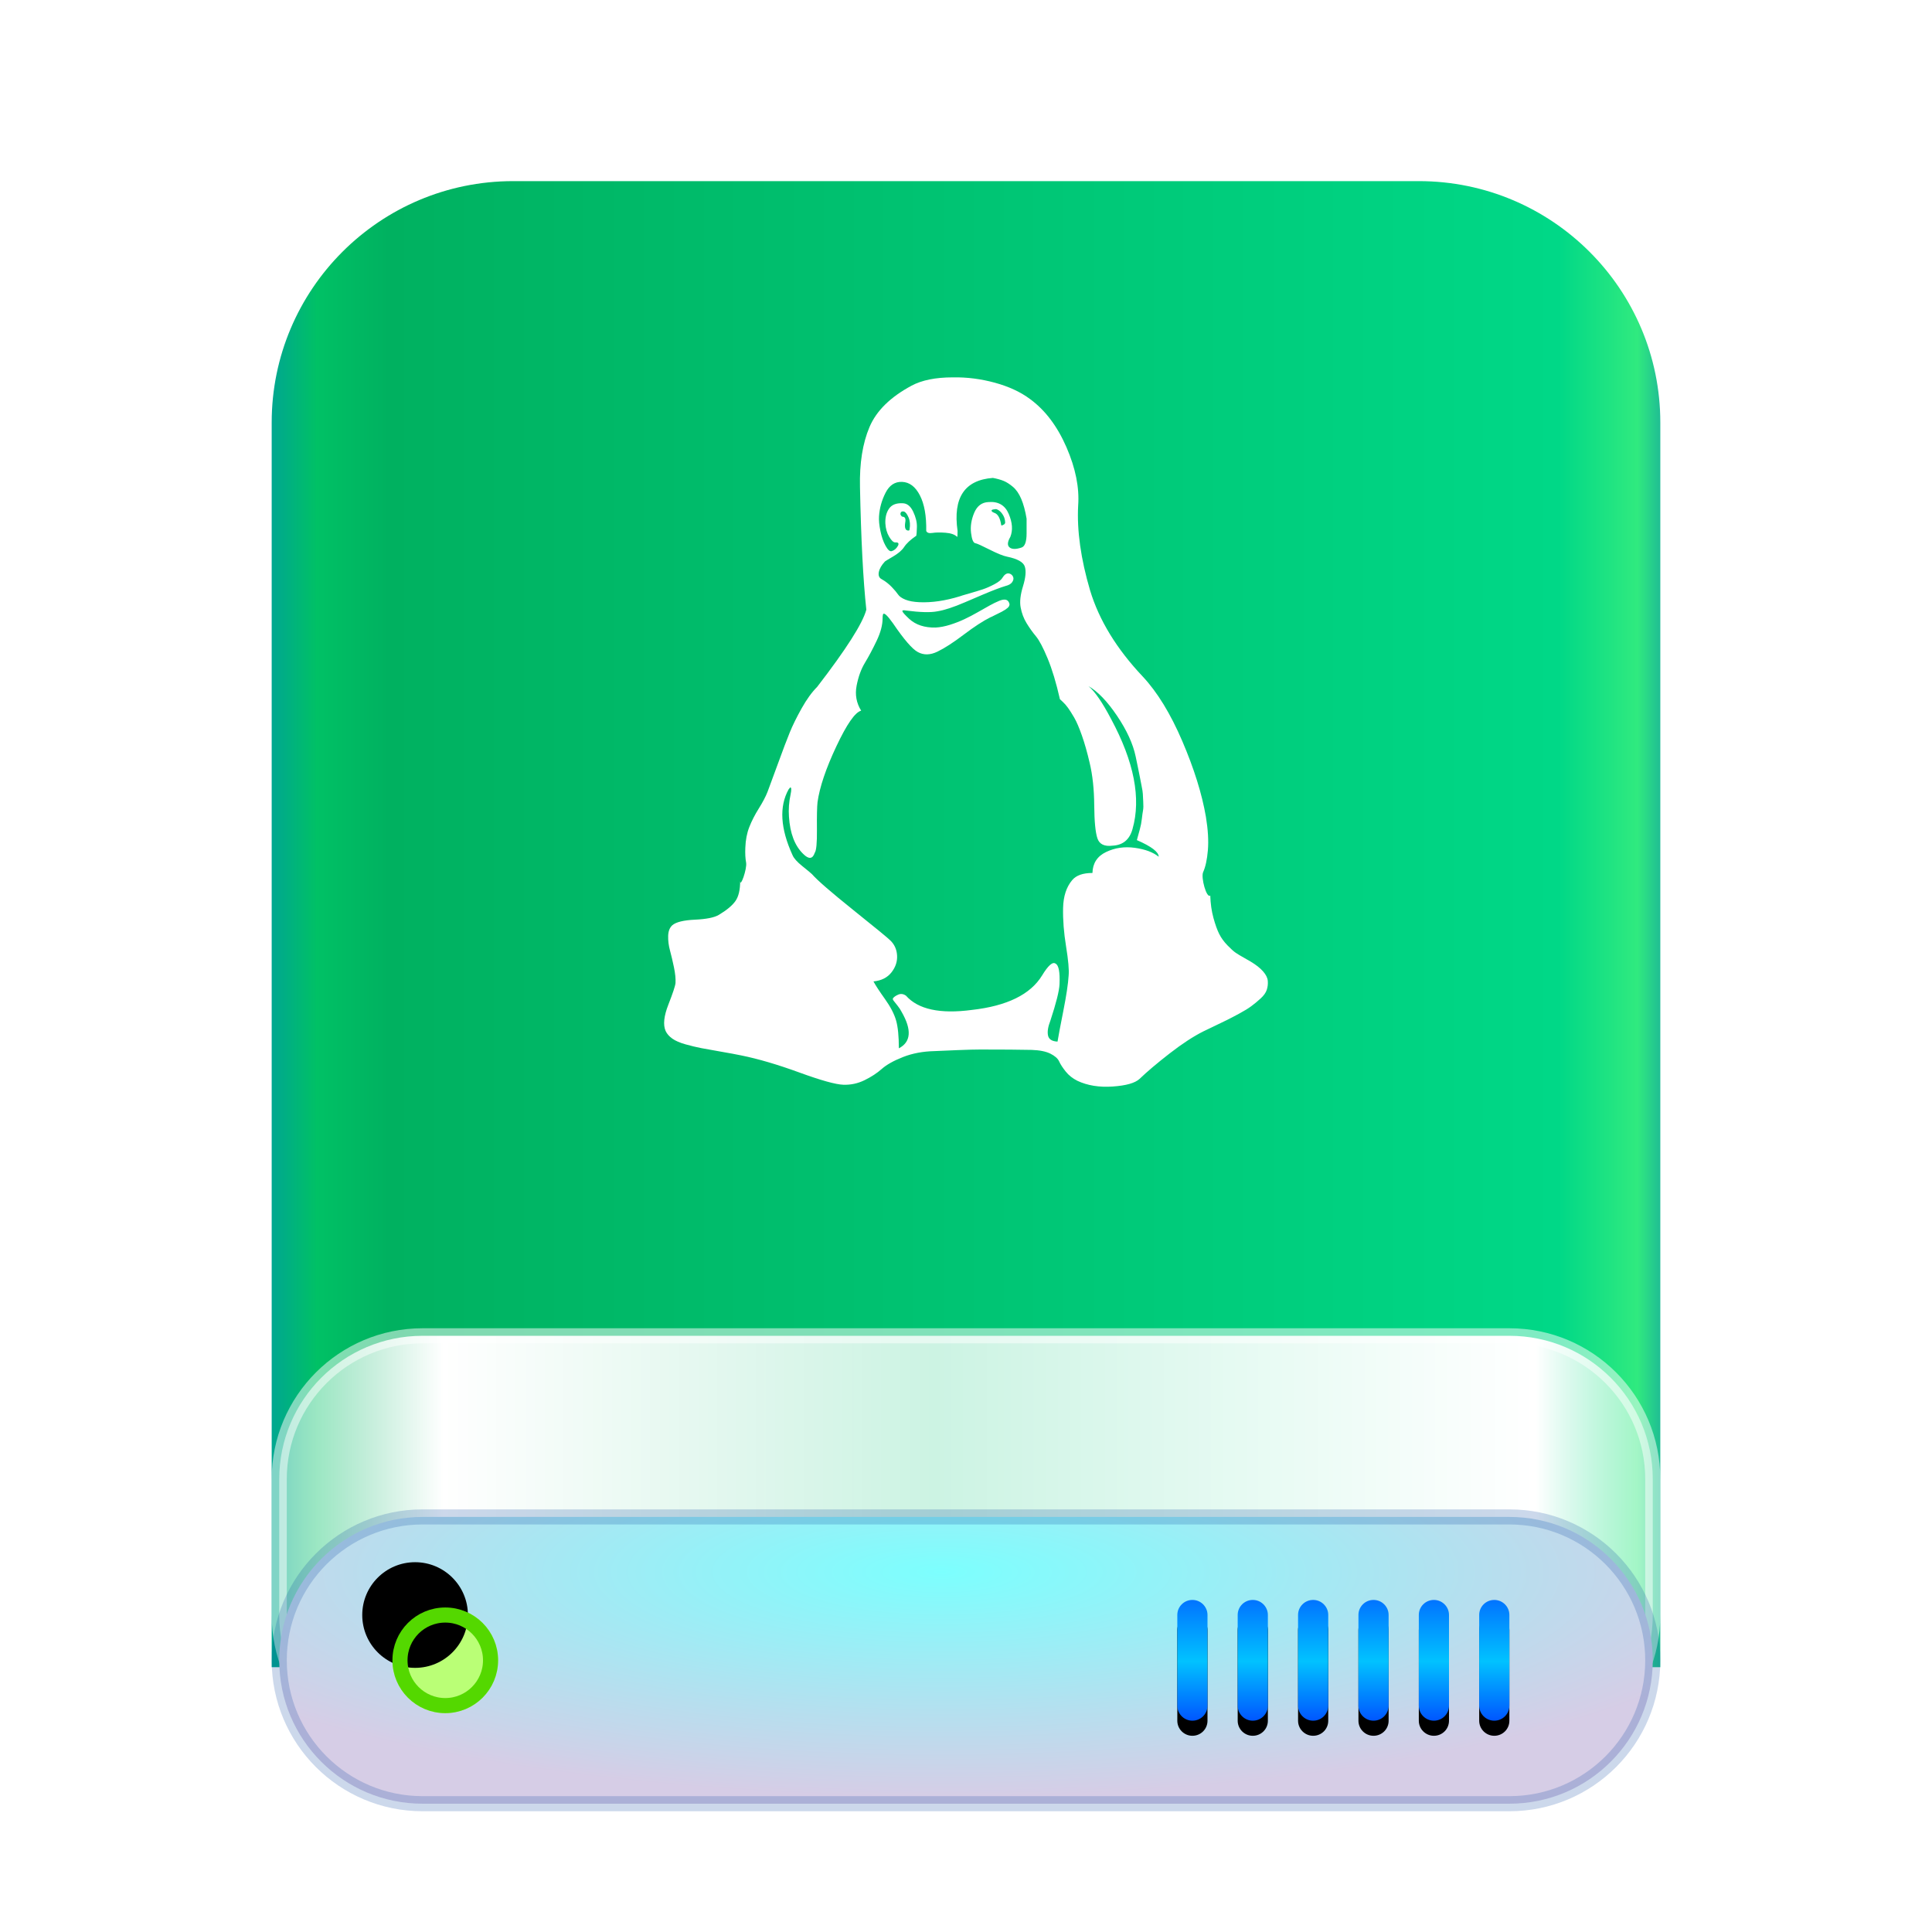 <svg xmlns="http://www.w3.org/2000/svg" xmlns:xlink="http://www.w3.org/1999/xlink" width="256" height="256" viewBox="0 0 256 256">
  <defs>
    <filter id="drive-harddisk-linux-256px-a" width="129.3%" height="125%" x="-14.7%" y="-12.5%" filterUnits="objectBoundingBox">
      <feOffset dy="4" in="SourceAlpha" result="shadowOffsetOuter1"/>
      <feGaussianBlur in="shadowOffsetOuter1" result="shadowBlurOuter1" stdDeviation="5"/>
      <feComposite in="shadowBlurOuter1" in2="SourceAlpha" operator="out" result="shadowBlurOuter1"/>
      <feColorMatrix in="shadowBlurOuter1" result="shadowMatrixOuter1" values="0 0 0 0 0   0 0 0 0 0   0 0 0 0 0  0 0 0 0.2 0"/>
      <feMerge>
        <feMergeNode in="shadowMatrixOuter1"/>
        <feMergeNode in="SourceGraphic"/>
      </feMerge>
    </filter>
    <linearGradient id="drive-harddisk-linux-256px-b" x1="102.549%" x2="-2.652%" y1="57.682%" y2="57.682%">
      <stop offset="0%" stop-color="#0067BC"/>
      <stop offset="4.571%" stop-color="#30EA7F"/>
      <stop offset="9.931%" stop-color="#00D887"/>
      <stop offset="88.945%" stop-color="#00B160"/>
      <stop offset="93.793%" stop-color="#00C165"/>
      <stop offset="100%" stop-color="#008CBD"/>
    </linearGradient>
    <linearGradient id="drive-harddisk-linux-256px-c" x1="100%" x2="0%" y1="56.43%" y2="56.43%">
      <stop offset="0%" stop-color="#FFF" stop-opacity=".5"/>
      <stop offset="8.389%" stop-color="#FFF"/>
      <stop offset="52.356%" stop-color="#FFF" stop-opacity=".8"/>
      <stop offset="88.168%" stop-color="#FFF"/>
      <stop offset="100%" stop-color="#FFF" stop-opacity=".5"/>
    </linearGradient>
    <radialGradient id="drive-harddisk-linux-256px-d" cx="48.239%" cy="19.103%" r="78.654%" fx="48.239%" fy="19.103%" gradientTransform="matrix(0 1 -.778 0 .631 -.291)">
      <stop offset="0%" stop-color="#7CFFFE"/>
      <stop offset="100%" stop-color="#D6CDE6"/>
    </radialGradient>
    <linearGradient id="drive-harddisk-linux-256px-g" x1="50%" x2="50%" y1="0%" y2="100%">
      <stop offset="0%" stop-color="#0174FF"/>
      <stop offset="50.85%" stop-color="#01C2FF"/>
      <stop offset="100%" stop-color="#0056FF"/>
    </linearGradient>
    <path id="drive-harddisk-linux-256px-f" d="M120,189.994 C120,188.893 120.888,188 122,188 C123.105,188 124,188.895 124,189.994 L124,202.006 C124,203.107 123.112,204 122,204 C120.895,204 120,203.105 120,202.006 L120,189.994 Z M128,189.994 C128,188.893 128.888,188 130,188 C131.105,188 132,188.895 132,189.994 L132,202.006 C132,203.107 131.112,204 130,204 C128.895,204 128,203.105 128,202.006 L128,189.994 Z M136,189.994 C136,188.893 136.888,188 138,188 C139.105,188 140,188.895 140,189.994 L140,202.006 C140,203.107 139.112,204 138,204 C136.895,204 136,203.105 136,202.006 L136,189.994 Z M144,189.994 C144,188.893 144.888,188 146,188 C147.105,188 148,188.895 148,189.994 L148,202.006 C148,203.107 147.112,204 146,204 C144.895,204 144,203.105 144,202.006 L144,189.994 Z M152,189.994 C152,188.893 152.888,188 154,188 C155.105,188 156,188.895 156,189.994 L156,202.006 C156,203.107 155.112,204 154,204 C152.895,204 152,203.105 152,202.006 L152,189.994 Z M160,189.994 C160,188.893 160.888,188 162,188 C163.105,188 164,188.895 164,189.994 L164,202.006 C164,203.107 163.112,204 162,204 C160.895,204 160,203.105 160,202.006 L160,189.994 Z"/>
    <filter id="drive-harddisk-linux-256px-e" width="104.5%" height="125%" x="-2.3%" y="-6.2%" filterUnits="objectBoundingBox">
      <feOffset dy="2" in="SourceAlpha" result="shadowOffsetOuter1"/>
      <feColorMatrix in="shadowOffsetOuter1" values="0 0 0 0 1   0 0 0 0 1   0 0 0 0 1  0 0 0 0.3 0"/>
    </filter>
    <path id="drive-harddisk-linux-256px-h" d="M23,203 C26.866,203 30,199.866 30,196 C30,192.134 26.866,189 23,189 C19.134,189 16,192.134 16,196 C16,199.866 19.134,203 23,203 Z"/>
    <filter id="drive-harddisk-linux-256px-i" width="142.9%" height="142.9%" x="-21.4%" y="-21.4%" filterUnits="objectBoundingBox">
      <feOffset dx="-4" dy="-6" in="SourceAlpha" result="shadowOffsetInner1"/>
      <feComposite in="shadowOffsetInner1" in2="SourceAlpha" k2="-1" k3="1" operator="arithmetic" result="shadowInnerInner1"/>
      <feColorMatrix in="shadowInnerInner1" values="0 0 0 0 0.192   0 0 0 0 0.912   0 0 0 0 0.104  0 0 0 0.5 0"/>
    </filter>
  </defs>
  <g fill="none" fill-rule="evenodd">
    <g filter="url(#drive-harddisk-linux-256px-a)" transform="translate(36 20)">
      <path fill="url(#drive-harddisk-linux-256px-b)" d="M-3.48450158e-10,31.993 C-3.48450158e-10,14.324 14.323,4.06657819e-10 31.998,4.06657819e-10 L152.002,4.06657819e-10 C169.674,4.06657819e-10 184,14.32 184,31.993 L184,196.909 L-3.48450158e-10,196.909 L-3.48450158e-10,31.993 Z"/>
      <path fill="url(#drive-harddisk-linux-256px-c)" stroke="#FFF" stroke-opacity=".5" stroke-width="2" d="M1,172.001 L1,189.999 C1,200.495 9.504,209 19.998,209 L164.002,209 C174.495,209 183,200.493 183,189.999 L183,172.001 C183,161.505 174.496,153 164.002,153 L19.998,153 C9.505,153 1,161.507 1,172.001 Z"/>
      <path fill="url(#drive-harddisk-linux-256px-d)" stroke="#003D9C" stroke-opacity=".2" stroke-width="2" d="M1,196 C1,206.495 9.505,215 19.998,215 L164.002,215 C174.495,215 183,206.494 183,196 C183,185.505 174.495,177 164.002,177 L19.998,177 C9.505,177 1,185.506 1,196 Z"/>
      <use fill="#000" filter="url(#drive-harddisk-linux-256px-e)" xlink:href="#drive-harddisk-linux-256px-f"/>
      <use fill="url(#drive-harddisk-linux-256px-g)" xlink:href="#drive-harddisk-linux-256px-f"/>
      <use fill="#BAFF76" xlink:href="#drive-harddisk-linux-256px-h"/>
      <use fill="#000" filter="url(#drive-harddisk-linux-256px-i)" xlink:href="#drive-harddisk-linux-256px-h"/>
      <path stroke="#54D800" stroke-linejoin="square" stroke-width="2" d="M23,202 C26.314,202 29,199.314 29,196 C29,192.686 26.314,190 23,190 C19.686,190 17,192.686 17,196 C17,199.314 19.686,202 23,202 Z"/>
    </g>
    <path fill="#FFF" d="M153.533,113.522 C153.533,112.893 152.569,112.158 150.642,111.319 C150.782,110.795 150.913,110.314 151.036,109.877 C151.159,109.44 151.246,108.985 151.299,108.513 C151.351,108.041 151.404,107.665 151.457,107.385 C151.509,107.106 151.518,106.712 151.483,106.205 C151.448,105.698 151.43,105.357 151.43,105.182 C151.43,105.007 151.369,104.623 151.246,104.028 C151.124,103.434 151.054,103.075 151.036,102.953 C151.019,102.831 150.931,102.394 150.773,101.642 C150.616,100.89 150.519,100.427 150.484,100.252 C150.134,98.573 149.31,96.773 148.014,94.849 C146.717,92.926 145.455,91.615 144.229,90.915 C145.07,91.615 146.069,93.066 147.225,95.269 C150.274,100.934 151.22,105.794 150.064,109.85 C149.678,111.249 148.802,111.983 147.435,112.053 C146.349,112.193 145.674,111.87 145.412,111.083 C145.149,110.296 145.009,108.836 144.991,106.703 C144.974,104.57 144.772,102.7 144.387,101.091 C144.071,99.727 143.73,98.521 143.362,97.472 C142.994,96.423 142.652,95.627 142.337,95.085 C142.021,94.543 141.75,94.115 141.522,93.8 C141.294,93.486 141.066,93.223 140.839,93.014 C140.611,92.804 140.479,92.681 140.444,92.646 C139.954,90.478 139.41,88.678 138.815,87.244 C138.219,85.81 137.702,84.831 137.264,84.307 C136.826,83.782 136.414,83.205 136.029,82.576 C135.643,81.946 135.381,81.247 135.24,80.478 C135.1,79.743 135.205,78.808 135.556,77.672 C135.906,76.535 135.985,75.67 135.792,75.075 C135.6,74.481 134.82,74.044 133.453,73.764 C132.927,73.659 132.148,73.344 131.114,72.82 C130.08,72.295 129.458,72.015 129.248,71.981 C128.968,71.946 128.775,71.491 128.67,70.617 C128.565,69.743 128.705,68.851 129.09,67.942 C129.476,67.033 130.106,66.561 130.983,66.526 C132.279,66.421 133.173,66.945 133.663,68.099 C134.154,69.253 134.224,70.267 133.874,71.141 C133.488,71.806 133.453,72.269 133.769,72.531 C134.084,72.794 134.61,72.802 135.345,72.557 C135.801,72.418 136.029,71.788 136.029,70.669 L136.029,68.729 C135.854,67.68 135.617,66.805 135.319,66.106 C135.021,65.407 134.653,64.873 134.215,64.506 C133.777,64.139 133.366,63.877 132.98,63.719 C132.595,63.562 132.121,63.431 131.561,63.326 C127.811,63.606 126.252,65.949 126.883,70.355 C126.883,70.879 126.865,71.141 126.83,71.141 C126.515,70.827 125.998,70.643 125.279,70.591 C124.561,70.538 123.983,70.547 123.545,70.617 C123.107,70.687 122.835,70.599 122.73,70.355 C122.765,68.361 122.485,66.788 121.889,65.634 C121.293,64.48 120.505,63.886 119.523,63.851 C118.577,63.816 117.85,64.296 117.342,65.293 C116.834,66.29 116.545,67.33 116.475,68.414 C116.44,68.938 116.501,69.585 116.659,70.355 C116.816,71.124 117.044,71.779 117.342,72.321 C117.64,72.863 117.911,73.099 118.157,73.03 C118.507,72.925 118.787,72.68 118.998,72.295 C119.138,71.981 119.015,71.841 118.63,71.876 C118.385,71.876 118.113,71.622 117.815,71.115 C117.517,70.608 117.351,70.022 117.316,69.358 C117.281,68.589 117.438,67.942 117.789,67.417 C118.139,66.893 118.735,66.648 119.576,66.683 C120.172,66.683 120.645,67.05 120.995,67.784 C121.346,68.519 121.512,69.201 121.495,69.83 C121.477,70.459 121.451,70.844 121.416,70.984 C120.645,71.508 120.102,72.015 119.786,72.505 C119.506,72.925 119.024,73.336 118.341,73.738 C117.657,74.14 117.298,74.358 117.263,74.393 C116.808,74.883 116.536,75.355 116.448,75.809 C116.361,76.264 116.492,76.579 116.843,76.754 C117.333,77.033 117.771,77.374 118.157,77.776 C118.542,78.179 118.823,78.511 118.998,78.773 C119.173,79.035 119.497,79.263 119.97,79.455 C120.443,79.647 121.065,79.761 121.836,79.796 C123.483,79.866 125.271,79.603 127.198,79.009 C127.268,78.974 127.671,78.852 128.407,78.642 C129.143,78.432 129.747,78.248 130.22,78.091 C130.693,77.934 131.21,77.706 131.771,77.409 C132.332,77.112 132.7,76.806 132.875,76.491 C133.19,76.002 133.541,75.862 133.926,76.072 C134.101,76.177 134.215,76.325 134.268,76.518 C134.32,76.71 134.268,76.92 134.11,77.147 C133.952,77.374 133.663,77.54 133.243,77.645 C132.542,77.855 131.552,78.231 130.273,78.773 C128.994,79.315 128.197,79.656 127.881,79.796 C126.339,80.46 125.113,80.862 124.202,81.002 C123.326,81.177 121.941,81.142 120.049,80.897 C119.699,80.827 119.541,80.862 119.576,81.002 C119.611,81.142 119.909,81.474 120.47,81.999 C121.346,82.803 122.52,83.188 123.991,83.153 C124.587,83.118 125.218,82.995 125.884,82.786 C126.55,82.576 127.18,82.331 127.776,82.051 C128.372,81.771 128.959,81.466 129.537,81.133 C130.115,80.801 130.641,80.504 131.114,80.242 C131.587,79.979 132.016,79.77 132.402,79.612 C132.787,79.455 133.094,79.411 133.322,79.481 C133.549,79.551 133.698,79.743 133.769,80.058 C133.769,80.128 133.751,80.207 133.716,80.294 C133.681,80.382 133.611,80.469 133.506,80.556 C133.401,80.644 133.295,80.722 133.19,80.792 C133.085,80.862 132.936,80.95 132.744,81.055 C132.551,81.16 132.393,81.238 132.27,81.291 C132.148,81.343 131.973,81.431 131.745,81.553 C131.517,81.675 131.351,81.754 131.245,81.789 C130.264,82.278 129.081,83.048 127.697,84.097 C126.313,85.146 125.148,85.898 124.202,86.352 C123.256,86.807 122.397,86.824 121.626,86.405 C120.89,86.02 119.786,84.744 118.314,82.576 C117.543,81.492 117.105,81.107 117,81.422 C116.965,81.527 116.948,81.702 116.948,81.946 C116.948,82.82 116.685,83.808 116.159,84.91 C115.634,86.011 115.117,86.982 114.609,87.821 C114.1,88.66 113.733,89.674 113.505,90.863 C113.277,92.052 113.478,93.153 114.109,94.167 C113.303,94.377 112.208,95.951 110.824,98.888 C109.44,101.825 108.607,104.291 108.327,106.284 C108.257,106.913 108.231,108.12 108.248,109.903 C108.266,111.686 108.169,112.718 107.959,112.998 C107.679,113.837 107.171,113.889 106.435,113.155 C105.313,112.071 104.683,110.427 104.542,108.224 C104.472,107.245 104.542,106.266 104.753,105.287 C104.893,104.623 104.875,104.308 104.7,104.343 L104.49,104.605 C103.228,106.878 103.403,109.781 105.015,113.312 C105.191,113.732 105.629,114.221 106.33,114.781 C107.03,115.34 107.451,115.69 107.591,115.83 C108.292,116.634 110.114,118.216 113.058,120.577 C116.002,122.937 117.631,124.275 117.946,124.589 C118.507,125.114 118.814,125.778 118.866,126.582 C118.919,127.387 118.674,128.139 118.13,128.838 C117.587,129.537 116.79,129.939 115.739,130.044 C116.019,130.569 116.527,131.347 117.263,132.378 C117.999,133.41 118.49,134.354 118.735,135.211 C118.98,136.067 119.103,137.3 119.103,138.909 C120.715,138.069 120.838,136.461 119.471,134.083 C119.331,133.803 119.147,133.524 118.919,133.244 C118.691,132.964 118.525,132.754 118.42,132.614 C118.314,132.475 118.279,132.37 118.314,132.3 C118.42,132.125 118.647,131.959 118.998,131.801 C119.348,131.644 119.699,131.688 120.049,131.933 C121.661,133.751 124.57,134.38 128.775,133.821 C133.436,133.296 136.537,131.775 138.079,129.257 C138.885,127.929 139.481,127.404 139.866,127.684 C140.287,127.894 140.462,128.803 140.392,130.411 C140.357,131.286 139.954,132.894 139.183,135.237 C138.867,136.041 138.762,136.697 138.867,137.204 C138.972,137.711 139.393,137.982 140.129,138.017 C140.234,137.352 140.488,136.006 140.891,133.978 C141.294,131.95 141.531,130.376 141.601,129.257 C141.671,128.523 141.557,127.238 141.259,125.402 C140.961,123.567 140.83,121.871 140.865,120.315 C140.9,118.758 141.303,117.526 142.074,116.617 C142.599,115.987 143.493,115.673 144.755,115.673 C144.79,114.379 145.394,113.452 146.568,112.893 C147.742,112.333 149.012,112.15 150.379,112.342 C151.746,112.534 152.797,112.928 153.533,113.522 L153.533,113.522 Z M120.522,70.145 C120.627,69.55 120.583,69.026 120.391,68.571 C120.198,68.117 119.996,67.854 119.786,67.784 C119.471,67.714 119.313,67.837 119.313,68.152 C119.383,68.326 119.471,68.431 119.576,68.466 C119.926,68.466 120.049,68.729 119.944,69.253 C119.839,69.952 119.979,70.302 120.364,70.302 C120.47,70.302 120.522,70.25 120.522,70.145 L120.522,70.145 Z M133.19,69.306 C133.19,68.921 133.103,68.58 132.927,68.283 C132.752,67.985 132.56,67.767 132.349,67.627 C132.139,67.487 131.981,67.435 131.876,67.47 C131.386,67.505 131.263,67.627 131.508,67.837 C131.578,67.872 131.648,67.907 131.718,67.942 C132.209,68.082 132.524,68.624 132.665,69.568 C132.665,69.673 132.805,69.638 133.085,69.463 L133.19,69.306 Z M167.358,128.707 C167.743,129.144 167.953,129.563 167.988,129.966 C168.023,130.368 167.98,130.761 167.857,131.146 C167.734,131.53 167.463,131.915 167.042,132.3 C166.622,132.684 166.21,133.025 165.807,133.322 C165.404,133.62 164.878,133.943 164.23,134.293 C163.582,134.643 163.03,134.931 162.574,135.158 C162.119,135.386 161.558,135.657 160.892,135.971 C160.226,136.286 159.753,136.513 159.473,136.653 C158.141,137.318 156.643,138.297 154.978,139.59 C153.314,140.884 151.991,142.003 151.01,142.947 C150.414,143.507 149.223,143.848 147.435,143.97 C145.648,144.093 144.089,143.839 142.757,143.21 C142.126,142.895 141.609,142.484 141.206,141.977 C140.803,141.47 140.514,141.024 140.339,140.639 C140.164,140.255 139.778,139.914 139.183,139.617 C138.587,139.319 137.763,139.153 136.712,139.118 C135.17,139.083 132.892,139.066 129.879,139.066 C129.213,139.066 128.214,139.092 126.883,139.145 C125.551,139.197 124.535,139.241 123.834,139.276 C122.292,139.311 120.899,139.573 119.655,140.062 C118.411,140.552 117.473,141.077 116.843,141.636 C116.212,142.196 115.45,142.694 114.556,143.131 C113.662,143.568 112.725,143.769 111.744,143.734 C110.728,143.699 108.783,143.157 105.909,142.108 C103.036,141.059 100.477,140.307 98.235,139.853 C97.569,139.713 96.675,139.547 95.554,139.354 C94.432,139.162 93.556,139.005 92.926,138.882 C92.295,138.76 91.603,138.594 90.849,138.384 C90.096,138.174 89.509,137.921 89.088,137.623 C88.668,137.326 88.37,136.985 88.195,136.601 C87.844,135.796 87.967,134.634 88.563,133.113 C89.158,131.592 89.474,130.639 89.509,130.254 C89.544,129.695 89.474,128.995 89.299,128.156 C89.123,127.317 88.948,126.574 88.773,125.927 C88.598,125.28 88.519,124.642 88.536,124.012 C88.554,123.383 88.738,122.911 89.088,122.596 C89.579,122.177 90.578,121.932 92.084,121.862 C93.591,121.792 94.643,121.582 95.238,121.232 C96.29,120.603 97.026,119.991 97.446,119.397 C97.867,118.802 98.077,117.911 98.077,116.722 C98.077,117.718 99.006,115.148 98.865,114.309 C98.76,113.749 98.725,113.085 98.76,112.316 C98.795,111.302 98.971,110.392 99.286,109.588 C99.601,108.784 100.022,107.962 100.547,107.123 C101.073,106.284 101.459,105.549 101.704,104.92 C101.984,104.186 102.449,102.927 103.097,101.144 C103.745,99.36 104.262,97.996 104.648,97.052 C105.033,96.108 105.559,95.042 106.224,93.853 C106.89,92.664 107.574,91.72 108.275,91.02 C112.129,86.02 114.302,82.611 114.793,80.792 C114.372,76.876 114.092,71.456 113.952,64.532 C113.881,61.385 114.302,58.737 115.213,56.586 C116.124,54.436 117.981,52.608 120.785,51.105 C122.152,50.371 123.974,50.003 126.252,50.003 C128.109,49.968 129.966,50.204 131.824,50.711 C133.681,51.219 135.24,51.944 136.502,52.888 C138.499,54.357 140.103,56.481 141.312,59.261 C142.521,62.041 143.037,64.62 142.862,66.998 C142.687,70.32 143.213,74.061 144.439,78.222 C145.631,82.174 147.961,85.985 151.43,89.657 C153.358,91.72 155.101,94.57 156.661,98.206 C158.22,101.843 159.263,105.182 159.788,108.224 C160.069,109.938 160.156,111.415 160.051,112.657 C159.946,113.898 159.736,114.868 159.42,115.568 C159.105,116.267 159.876,119.082 160.366,118.662 C160.401,119.746 160.542,120.734 160.787,121.626 C161.032,122.517 161.286,123.226 161.549,123.75 C161.812,124.275 162.171,124.773 162.627,125.245 C163.082,125.717 163.45,126.049 163.731,126.242 C164.011,126.434 164.388,126.661 164.861,126.923 C165.334,127.186 165.623,127.352 165.728,127.422 C166.429,127.841 166.972,128.27 167.358,128.707 Z"/>
  </g>
</svg>
